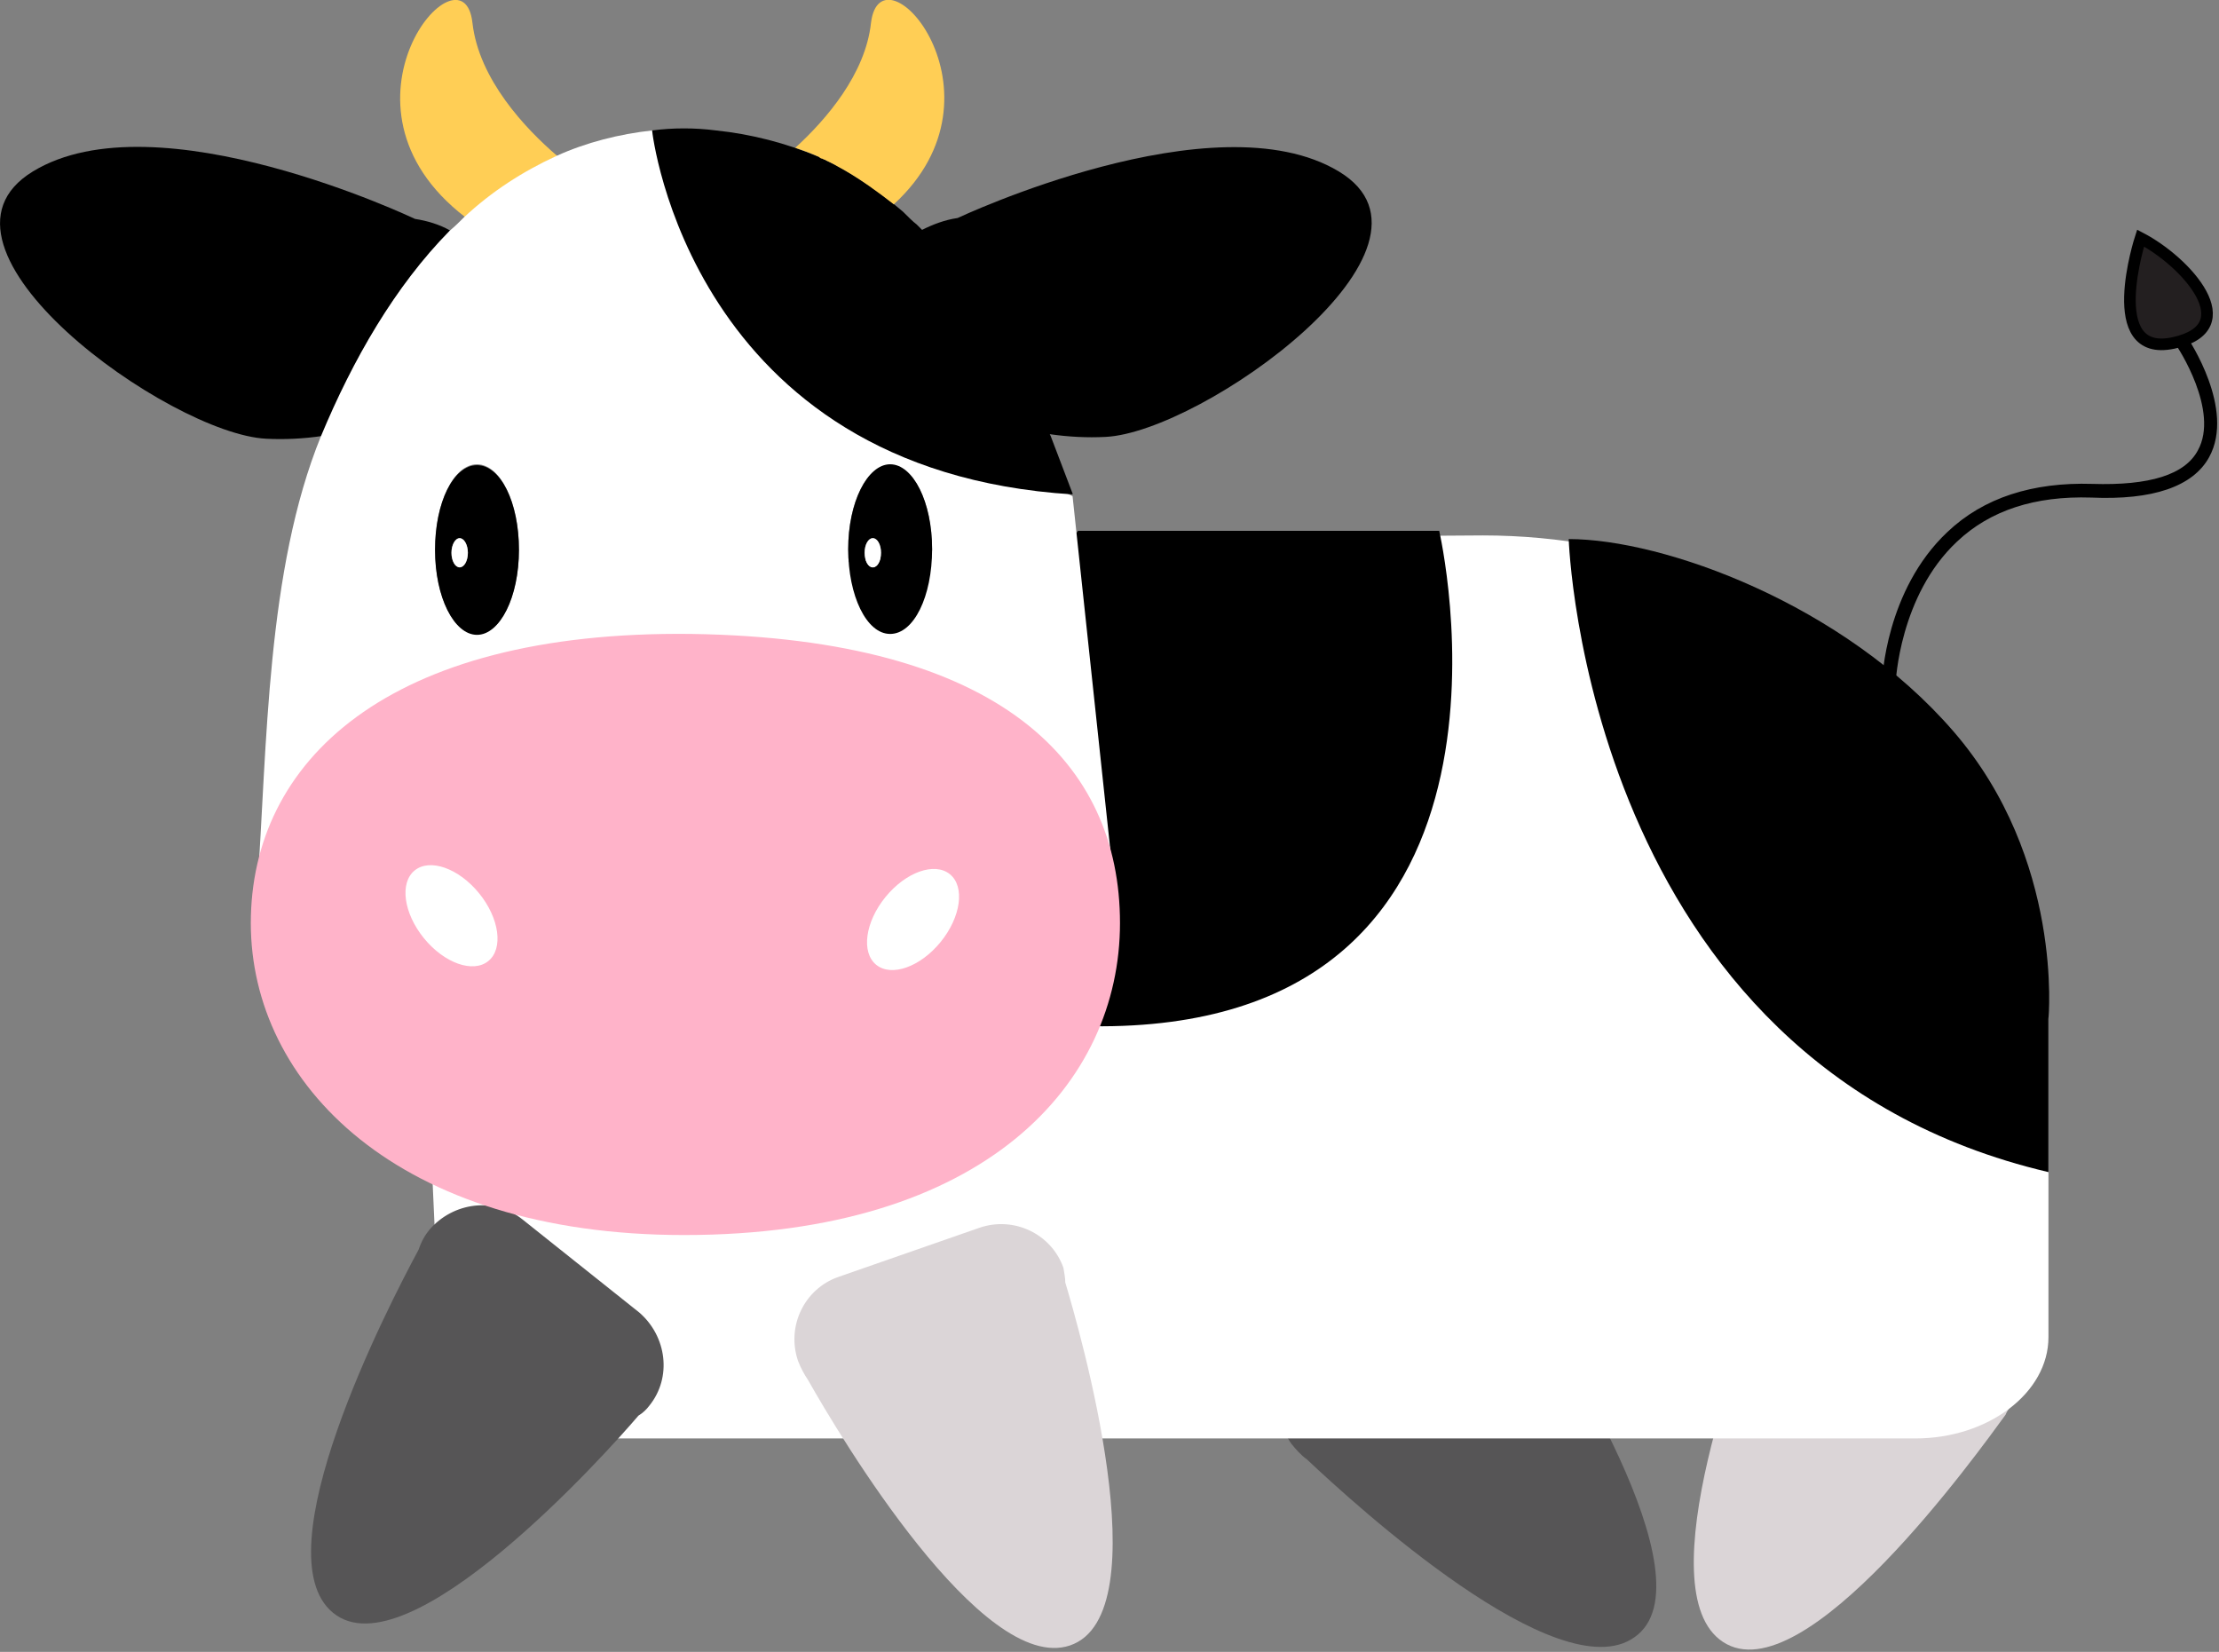 <?xml version="1.0" encoding="utf-8"?>
<!-- Generator: Adobe Illustrator 22.1.0, SVG Export Plug-In . SVG Version: 6.00 Build 0)  -->
<svg version="1.1" id="Layer_1" xmlns="http://www.w3.org/2000/svg" xmlns:xlink="http://www.w3.org/1999/xlink" x="0px" y="0px"
	 viewBox="0 0 243.3 181.1" style="enable-background:new 0 0 243.3 181.1;" xml:space="preserve">
<rect x="0" y="0" width="243.3" height="181.1" fill="#808080" stroke="none"/>
<style type="text/css">
	.st0{fill:#565556;}
	.st1{fill:#DBD5D7;}
	.st2{fill:#FFFFFF;}
	.st3{fill:#231F20;stroke:#000000;stroke-width:1.274;stroke-miterlimit:10;}
	.st4{stroke:#000000;stroke-width:0.5;stroke-miterlimit:10;}
	.st5{fill:#FFCE55;}
	.st6{fill:#FFB3C9;}
</style>
<title>cow</title>
<g id="Cow">
	<g id="back_x5F_feet">
		<path id="right" class="st0" d="M166.5,140.2c-2.4-3.2-6.8-3.9-10.1-1.6l-13.2,9.6c-3.2,2.4-3.9,6.8-1.6,10.1l0,0
			c0.5,0.6,1,1.2,1.7,1.7c5.2,4.9,27.6,25.4,35.9,19.5c8.8-6.1-9.2-33.7-12-37.9C167.1,141.2,166.8,140.6,166.5,140.2L166.5,140.2z"
			/>
		<path id="left" class="st1" d="M220.8,153.7c2.2-3.4,1.2-7.8-2.2-9.9l-13.7-8.8c-3.4-2.2-7.8-1.2-9.9,2.2l0,0
			c-0.4,0.7-0.8,1.4-1,2.2c-2.7,6.6-13.6,35-5.1,40.6c8.9,5.9,28-20.8,31-24.9C220.1,154.6,220.5,154.1,220.8,153.7z"/>
	</g>
	<g id="body">
		<path class="st2" d="M116.8,59l45.8-0.3c33.8,0,62,25.2,62,50.8v37.1c0,6.1-6.6,11.1-14.6,11.1l0,0H62.8c-8.1,0-14.6-5-14.6-11.1
			l0,0l-3.3-73C44.8,67.4,108.7,59,116.8,59z"/>
		<path d="M157.8,58.2c0,0,12.4,53.3-35.8,54.3s-3.8-54.3-3.8-54.3H157.8z"/>
		<path d="M172,59.1c0,0,1.8,57.5,52.6,69.4v-16.8c0,0,1.7-17.5-10.4-31.5C202.1,66.2,182.4,59.1,172,59.1z"/>
	</g>
	<g id="front">
		<path id="right_x5F_foot" class="st0" d="M71.2,154.1c2.5-3.1,1.9-7.6-1.1-10.2l-12.8-10.2c-3.1-2.5-7.6-1.9-10.2,1.1l0,0
			c-0.5,0.6-0.9,1.3-1.2,2.2c-3.4,6.3-17.3,33.3-9.4,39.8c8.2,6.8,30.1-17.6,33.5-21.6C70.5,154.9,70.9,154.5,71.2,154.1L71.2,154.1
			z"/>
		<path id="left_x5F_foot" class="st1" d="M116.6,139c-1.3-3.7-5.4-5.7-9.2-4.4L91.9,140c-3.7,1.3-5.7,5.4-4.4,9.2l0,0
			c0.3,0.8,0.7,1.5,1.1,2.1c3.5,6.2,19.1,32.3,28.7,29.1c10.1-3.4,1-34.8-0.5-39.8C116.8,140.1,116.7,139.6,116.6,139L116.6,139z"/>
	</g>
	<g id="tail">
		<path class="st3" d="M234.7,26.1c0,0-4.3,13.2,3.6,11.5S239.7,28.7,234.7,26.1z"/>
		<path class="st4" d="M207.6,74.9h-1c0-0.4,0.4-10.1,7.1-16.4c3.9-3.7,9.2-5.4,15.7-5.2c6.3,0.2,10.3-1,11.8-3.8
			c2.5-4.5-2.3-11.7-2.4-11.8l0.8-0.6c0.2,0.3,5.2,7.8,2.4,12.9c-1.7,3.1-6,4.6-12.7,4.3c-6.2-0.2-11.2,1.4-14.9,4.9
			C208,65.2,207.6,74.8,207.6,74.9z"/>
	</g>
	<g id="face">
		<path d="M45.5,24c0,0-28.3-13.5-41.9-5.2s15,28.8,25.6,29.3c2,0.1,4.1,0,6.1-0.3c3.5-8.5,8.1-16.5,14.1-22.5
			C48.2,24.6,46.8,24.2,45.5,24z"/>
		<path class="st5" d="M51.8,2.5c-1-9.2-16.8,9-0.8,21.3c3-2.8,6.4-5,10.1-6.7C57.6,14.1,52.5,8.7,51.8,2.5z"/>
		<path class="st2" d="M122.3,98.4l-4.7-44c-24-11.8-46.1-39.9-46.1-40.1c-3.6,0.4-7.2,1.3-10.5,2.8c-3.7,1.7-7.1,3.9-10.1,6.7
			c-0.5,0.5-1,1-1.6,1.5c-6,6.1-10.6,14.1-14.1,22.5c-6,14.7-5.9,34-7,49.8L122.3,98.4z M52.3,69.5c-2.6,0-4.6-4.1-4.6-9.3
			s2.1-9.3,4.6-9.3s4.6,4.1,4.6,9.3S54.9,69.5,52.3,69.5z M97.6,51c2.6,0,4.6,4.1,4.6,9.3s-2.1,9.3-4.6,9.3S93,65.3,93,60.2
			S95,51,97.6,51z"/>
		<g>
			<path d="M52.3,51c-2.6,0-4.6,4.1-4.6,9.3s2.1,9.3,4.6,9.3s4.6-4.1,4.6-9.3S54.9,51,52.3,51z M50.4,62.2c-0.5,0-0.9-0.7-0.9-1.6
				S50,59,50.4,59s0.9,0.7,0.9,1.6S50.9,62.2,50.4,62.2z"/>
			<ellipse class="st2" cx="50.4" cy="60.6" rx="0.9" ry="1.6"/>
		</g>
		<g>
			<path d="M97.6,69.5c2.6,0,4.6-4.1,4.6-9.3s-2.1-9.3-4.6-9.3S93,55.1,93,60.2S95,69.5,97.6,69.5z M94.8,60.6
				c0-0.9,0.4-1.6,0.9-1.6s0.9,0.7,0.9,1.6s-0.4,1.6-0.9,1.6S94.8,61.5,94.8,60.6z"/>
			<ellipse class="st2" cx="95.7" cy="60.6" rx="0.9" ry="1.6"/>
		</g>
		<ellipse transform="matrix(0.5 -0.866 0.866 0.5 -33.107 144.383)" class="st2" cx="108.5" cy="100.9" rx="5.1" ry="2.9"/>
		<ellipse transform="matrix(0.866 -0.5 0.5 0.866 -44.817 34.52)" class="st2" cx="42" cy="100.9" rx="2.9" ry="5.1"/>
		<path d="M121.2,47.9c10.6-0.5,39.2-20.9,25.6-29.1S105,23.9,105,23.9c-1.4,0.2-2.7,0.7-3.9,1.3l0,0c0,0-0.2-0.2-0.6-0.6
			c-0.4-0.3-0.9-0.8-1.5-1.4c-2-1.7-4.2-3.3-6.5-4.6c-0.6-0.4-1.3-0.7-1.9-1c-0.1-0.1-0.3-0.1-0.4-0.2s-0.3-0.1-0.4-0.2
			c-3.6-1.5-7.4-2.5-11.3-2.9c-2.3-0.3-4.7-0.3-7,0l0,0c0,0.2,4.2,37.3,46.1,39.9l0,0v-0.1l-2.4-6.3l-0.1-0.2l0,0
			C117.2,47.9,119.2,48,121.2,47.9z"/>
		<path class="st5" d="M90.2,17.4c0.1,0.1,0.3,0.1,0.4,0.2c0.7,0.3,1.3,0.7,1.9,1c1.9,1.1,3.7,2.4,5.5,3.8
			c13.3-12.2-1.4-28.8-2.5-19.9c-0.6,5.6-4.9,10.6-8.3,13.7c0.9,0.3,1.7,0.6,2.6,1C89.9,17.3,90,17.4,90.2,17.4z"/>
		<g>
			<path class="st6" d="M122.8,101.2c0,17.5-14.7,34.2-47.8,34.2c-31.4,0-47.5-16.6-47.5-34.2s14.8-32.1,48.3-31.7
				C109.8,70,122.8,83.7,122.8,101.2z"/>
			
				<ellipse transform="matrix(0.776 -0.631 0.631 0.776 -52.26 53.719)" class="st2" cx="49.5" cy="100.4" rx="3.9" ry="6.4"/>
			
				<ellipse transform="matrix(0.631 -0.776 0.776 0.631 -41.273 114.88)" class="st2" cx="100.1" cy="100.8" rx="6.4" ry="3.9"/>
		</g>
	</g>
</g>
</svg>
